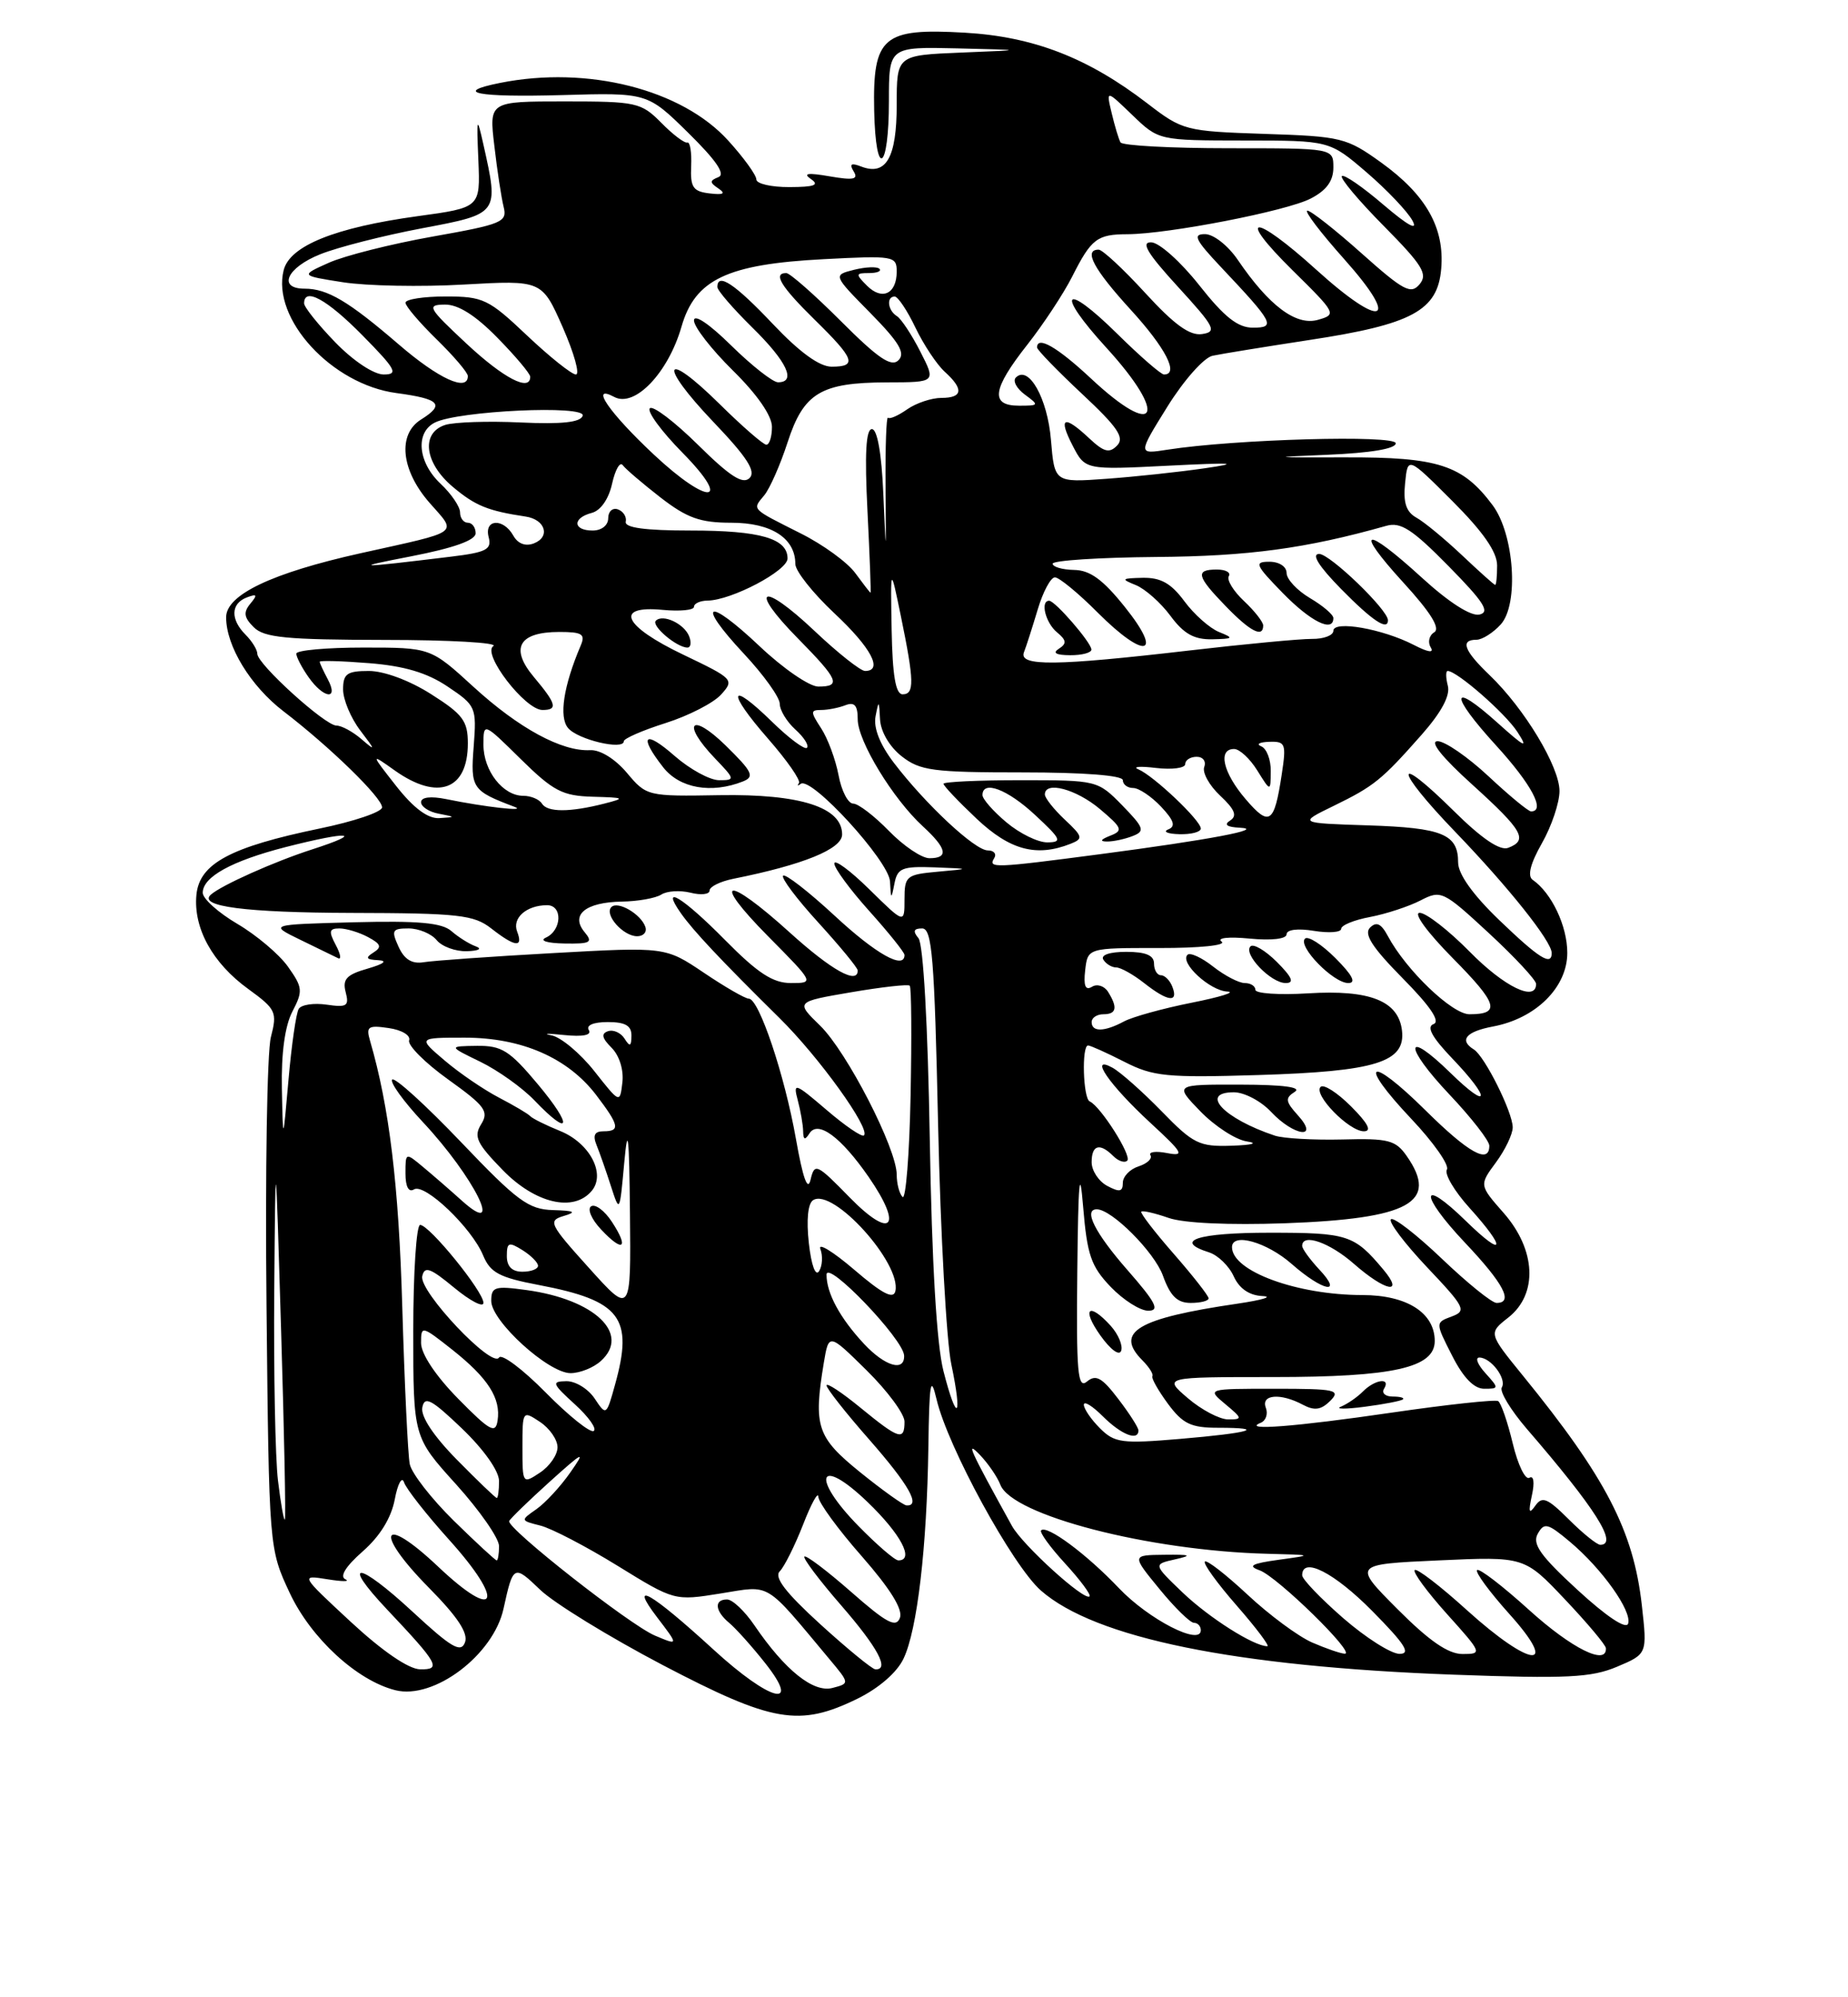 <?xml version="1.0" encoding="UTF-8" standalone="no"?>
<!DOCTYPE svg PUBLIC "-//W3C//DTD SVG 1.1//EN" "http://www.w3.org/Graphics/SVG/1.1/DTD/svg11.dtd" >
<svg xmlns="http://www.w3.org/2000/svg" xmlns:xlink="http://www.w3.org/1999/xlink" version="1.1" viewBox="0 0 237 256">
 <g >
 <path fill="currentColor"
d=" M 110.00 217.71 C 112.72 216.37 115.05 214.35 115.88 212.58 C 117.64 208.89 118.87 198.35 119.06 185.50 C 119.18 177.16 119.35 176.14 120.11 179.35 C 121.54 185.45 129.85 200.66 133.49 203.86 C 140.44 209.96 158.40 213.62 186.50 214.65 C 200.96 215.18 204.08 215.02 207.38 213.63 C 211.26 211.99 211.26 211.99 210.56 205.75 C 209.49 196.22 205.94 189.37 195.30 176.31 C 190.88 170.88 190.88 170.88 193.44 168.87 C 197.25 165.87 197.00 160.21 192.85 155.48 C 189.70 151.90 189.70 151.90 191.85 148.99 C 193.03 147.39 194.00 145.37 194.00 144.50 C 194.00 142.57 190.41 135.37 189.01 134.51 C 187.09 133.32 188.01 132.22 191.47 131.57 C 196.97 130.54 201.00 126.55 201.00 122.13 C 201.00 118.69 198.99 114.45 196.56 112.77 C 195.86 112.28 196.26 110.69 197.75 108.07 C 198.99 105.89 200.00 102.88 200.00 101.39 C 200.00 98.27 195.50 90.81 191.04 86.54 C 187.75 83.39 187.23 82.00 189.35 82.00 C 190.08 82.00 191.49 81.11 192.47 80.03 C 194.81 77.44 194.20 68.49 191.43 64.76 C 187.58 59.60 184.47 58.58 172.50 58.62 C 162.93 58.65 162.64 58.60 170.25 58.29 C 175.76 58.06 179.00 57.52 179.00 56.82 C 179.00 55.71 158.34 56.29 149.71 57.64 C 145.92 58.23 145.92 58.23 149.71 52.13 C 151.82 48.74 154.39 45.84 155.50 45.60 C 156.60 45.36 162.18 44.46 167.91 43.58 C 181.10 41.58 184.38 39.81 184.83 34.45 C 185.28 29.20 182.89 24.98 177.14 20.84 C 172.70 17.65 172.05 17.48 162.14 17.16 C 152.02 16.82 151.66 16.73 147.14 13.25 C 139.52 7.40 132.54 4.70 123.74 4.19 C 113.22 3.58 111.92 4.69 112.11 14.15 C 112.30 23.06 114.00 21.97 114.00 12.94 C 114.00 6.00 114.00 6.00 122.75 6.20 C 131.50 6.41 131.50 6.41 123.25 6.74 C 115.00 7.08 115.00 7.08 115.00 13.42 C 115.00 20.20 113.65 22.57 110.46 21.35 C 109.15 20.84 108.89 21.01 109.48 21.97 C 110.12 23.00 109.46 23.13 106.39 22.60 C 103.60 22.12 102.92 22.21 104.00 22.95 C 105.13 23.72 104.46 23.97 101.25 23.98 C 98.91 23.99 97.00 23.55 97.00 23.00 C 97.00 22.45 95.39 20.22 93.42 18.05 C 87.47 11.45 75.34 8.38 64.12 10.63 C 57.97 11.86 61.18 12.49 72.01 12.19 C 83.02 11.87 83.02 11.87 88.26 17.02 C 91.85 20.55 93.07 22.33 92.14 22.70 C 90.99 23.16 90.99 23.39 92.14 24.16 C 93.11 24.82 92.79 25.00 91.00 24.79 C 88.88 24.54 88.52 24.02 88.64 21.29 C 88.72 19.52 88.50 18.16 88.14 18.27 C 87.79 18.38 86.28 17.24 84.80 15.73 C 82.22 13.13 81.63 13.00 72.41 13.00 C 62.72 13.00 62.72 13.00 63.40 18.71 C 63.76 21.85 64.30 25.36 64.59 26.52 C 65.08 28.46 64.41 28.74 55.50 30.32 C 50.20 31.26 44.21 32.77 42.19 33.67 C 38.50 35.32 38.50 35.32 44.00 36.18 C 47.02 36.65 54.00 36.79 59.50 36.47 C 69.50 35.91 69.50 35.91 72.17 41.95 C 73.63 45.28 74.39 48.00 73.86 48.00 C 73.32 48.00 70.50 45.75 67.59 43.00 C 62.66 38.33 61.97 38.00 57.15 38.00 C 54.32 38.00 52.00 38.36 52.00 38.80 C 52.00 39.24 53.80 41.35 56.00 43.50 C 58.20 45.65 60.00 47.76 60.00 48.20 C 60.00 50.27 56.26 48.56 51.14 44.15 C 44.69 38.60 41.99 37.00 39.07 37.00 C 35.56 37.00 36.78 34.30 41.07 32.59 C 43.31 31.69 49.16 30.20 54.07 29.27 C 64.04 27.39 63.99 27.45 61.99 18.50 C 61.16 14.80 61.11 14.95 61.35 20.56 C 61.60 26.61 61.60 26.61 53.55 27.71 C 42.98 29.16 37.16 31.50 36.38 34.63 C 34.81 40.86 42.55 49.28 50.84 50.38 C 56.43 51.13 57.09 51.84 54.00 53.77 C 50.95 55.67 51.43 60.28 55.10 64.46 C 58.64 68.49 59.28 68.02 46.24 70.91 C 34.87 73.44 29.00 76.23 29.00 79.12 C 29.00 82.81 32.13 87.94 36.37 91.18 C 42.31 95.73 49.00 102.24 49.00 103.48 C 49.00 104.07 45.39 105.29 40.97 106.20 C 29.52 108.57 25.58 110.69 25.19 114.69 C 24.78 118.95 27.25 123.45 31.85 126.77 C 35.40 129.35 35.57 129.72 34.74 132.93 C 34.25 134.81 34.00 150.33 34.18 167.43 C 34.50 198.50 34.50 198.50 37.16 204.18 C 39.88 209.97 45.78 215.41 50.71 216.64 C 55.65 217.88 63.29 212.12 64.58 206.17 C 65.81 200.56 65.90 200.52 69.28 203.77 C 71.05 205.47 78.12 209.81 85.00 213.42 C 99.09 220.79 102.51 221.38 110.00 217.71 Z  M 91.50 211.43 C 83.46 204.07 80.55 202.41 84.27 207.29 C 87.04 210.92 87.04 210.92 84.00 209.64 C 80.78 208.29 64.97 195.87 65.30 194.96 C 65.41 194.67 67.73 192.42 70.45 189.96 C 74.87 185.98 75.16 185.85 73.14 188.73 C 71.90 190.51 69.95 192.62 68.80 193.43 C 66.72 194.88 66.73 194.89 69.31 195.54 C 70.74 195.90 75.19 198.22 79.20 200.69 C 86.50 205.19 86.50 205.19 92.41 204.24 C 98.96 203.19 97.95 202.58 106.36 212.64 C 108.98 215.77 108.98 215.77 106.76 216.35 C 104.31 216.99 100.67 214.08 96.75 208.32 C 95.51 206.50 93.94 205.01 93.25 205.01 C 91.54 205.00 91.68 206.49 93.54 208.03 C 94.38 208.73 96.45 211.04 98.12 213.15 C 102.88 219.16 98.78 218.10 91.50 211.43 Z  M 45.00 207.89 C 38.50 201.86 38.50 201.86 42.00 202.42 C 43.92 202.73 44.96 202.73 44.29 202.42 C 43.53 202.06 44.33 200.77 46.51 198.85 C 48.73 196.91 50.18 194.55 50.63 192.17 C 51.01 190.15 51.55 189.18 51.82 190.00 C 52.09 190.82 54.69 194.13 57.59 197.35 C 64.83 205.37 63.78 207.98 56.20 200.81 C 48.90 193.91 47.87 196.28 55.02 203.52 C 58.71 207.26 60.08 209.34 59.63 210.52 C 59.10 211.90 57.88 211.18 52.88 206.55 C 45.91 200.10 43.61 199.90 49.62 206.27 C 56.25 213.29 56.64 214.01 53.87 213.96 C 52.40 213.93 49.05 211.64 45.00 207.89 Z  M 105.21 208.19 C 100.75 204.13 99.24 202.16 100.00 201.40 C 100.59 200.81 101.93 198.12 102.99 195.42 C 104.04 192.71 104.93 191.11 104.95 191.85 C 104.98 192.59 107.48 196.02 110.52 199.47 C 114.19 203.66 115.82 206.29 115.41 207.37 C 114.91 208.67 113.71 208.04 109.17 204.05 C 106.08 201.34 103.37 199.29 103.16 199.51 C 102.95 199.72 105.07 202.54 107.89 205.78 C 112.59 211.19 114.13 214.07 112.25 213.96 C 111.84 213.93 108.67 211.34 105.21 208.19 Z  M 168.27 210.52 C 166.49 209.74 162.77 206.99 160.00 204.40 C 157.23 201.82 154.77 199.90 154.52 200.15 C 154.27 200.40 156.11 202.94 158.61 205.80 C 161.11 208.66 162.87 211.00 162.53 211.00 C 160.80 211.00 155.08 207.37 151.69 204.14 C 147.89 200.50 147.89 200.50 150.69 199.87 C 152.98 199.35 152.72 199.24 149.32 199.28 C 145.13 199.32 145.13 199.32 148.69 203.66 C 150.64 206.05 152.64 208.00 153.12 208.00 C 153.60 208.00 154.00 208.43 154.00 208.95 C 154.00 211.00 147.32 207.57 143.50 203.56 C 139.36 199.20 134.25 195.41 133.52 196.15 C 133.28 196.38 134.67 198.30 136.60 200.40 C 138.53 202.50 139.94 204.40 139.73 204.61 C 139.08 205.25 131.14 198.04 129.78 195.58 C 124.31 185.68 123.78 184.51 125.69 186.50 C 126.74 187.60 127.91 189.31 128.29 190.30 C 129.79 194.22 147.33 198.76 162.50 199.15 C 168.44 199.30 168.46 199.31 164.00 199.92 C 160.52 200.40 159.96 200.71 161.54 201.27 C 163.82 202.09 173.97 212.02 172.46 211.96 C 171.93 211.94 170.04 211.29 168.27 210.52 Z  M 172.25 207.39 C 169.36 204.87 167.00 202.41 167.00 201.91 C 167.00 199.46 171.12 201.56 176.00 206.50 C 180.21 210.76 180.99 211.99 179.47 211.98 C 178.38 211.96 175.14 209.90 172.25 207.39 Z  M 179.23 206.25 C 173.50 200.50 173.50 200.50 184.50 200.00 C 195.50 199.50 195.50 199.50 200.70 205.00 C 203.57 208.03 205.93 210.84 205.95 211.25 C 206.09 213.54 201.57 211.30 196.13 206.38 C 192.71 203.28 189.70 200.97 189.43 201.24 C 189.16 201.50 191.02 204.03 193.56 206.86 C 200.12 214.15 196.35 213.81 188.13 206.38 C 184.71 203.28 181.70 200.97 181.43 201.24 C 181.16 201.50 183.02 204.03 185.56 206.86 C 190.09 211.89 190.13 212.00 187.57 212.00 C 185.72 212.00 183.29 210.32 179.23 206.25 Z  M 202.33 203.80 C 197.55 199.41 196.48 197.90 197.21 196.59 C 198.04 195.11 198.48 195.22 201.32 197.60 C 205.45 201.06 209.33 206.51 208.80 208.11 C 208.54 208.87 206.02 207.19 202.33 203.80 Z  M 58.19 194.91 C 55.33 192.10 52.79 188.84 52.55 187.66 C 52.31 186.47 51.88 177.40 51.59 167.50 C 51.14 151.87 49.92 141.84 47.46 133.41 C 46.92 131.57 47.20 131.38 49.85 131.77 C 51.53 132.01 52.69 132.71 52.47 133.35 C 52.26 133.98 54.52 136.24 57.48 138.36 C 62.21 141.75 62.73 142.45 61.71 144.09 C 60.72 145.68 61.13 146.54 64.48 149.98 C 68.67 154.27 73.59 155.41 75.90 152.62 C 77.71 150.44 75.62 146.49 71.83 144.96 C 70.00 144.22 68.28 143.36 68.00 143.06 C 67.72 142.75 65.92 141.69 64.00 140.69 C 62.08 139.69 58.94 137.56 57.04 135.94 C 53.58 133.00 53.58 133.00 59.60 133.00 C 66.90 133.00 72.81 135.58 76.45 140.34 C 79.43 144.25 79.58 145.00 77.39 145.00 C 76.26 145.00 76.00 145.51 76.50 146.75 C 76.89 147.71 77.72 150.07 78.34 152.00 C 79.47 155.49 79.47 155.49 80.06 149.00 C 80.52 143.99 80.69 145.47 80.79 155.50 C 80.92 168.50 80.92 168.50 75.52 162.50 C 70.44 156.87 70.25 156.46 72.31 155.85 C 74.00 155.35 73.69 155.18 70.92 155.10 C 67.78 155.01 66.34 153.95 59.12 146.38 C 54.60 141.65 50.63 138.04 50.30 138.37 C 49.97 138.70 51.74 141.16 54.24 143.83 C 60.80 150.84 64.80 158.88 59.25 153.91 C 57.74 152.55 55.49 150.60 54.25 149.57 C 52.01 147.70 52.00 147.70 52.00 150.40 C 52.00 152.10 52.41 152.87 53.09 152.45 C 54.45 151.60 60.50 157.37 61.96 160.91 C 62.88 163.12 64.03 163.74 69.09 164.70 C 79.61 166.70 81.28 168.88 78.87 177.50 C 77.77 181.47 77.74 181.48 76.26 179.25 C 75.43 178.01 73.80 177.01 72.63 177.03 C 70.70 177.06 70.80 177.33 73.72 179.99 C 75.49 181.60 76.58 183.14 76.14 183.41 C 75.70 183.69 72.92 181.46 69.97 178.47 C 67.02 175.48 64.33 173.47 64.00 174.00 C 63.11 175.44 53.75 165.54 54.15 163.59 C 54.44 162.24 55.17 162.50 58.25 165.05 C 60.31 166.75 62.00 167.63 62.00 166.99 C 62.00 165.53 55.06 157.00 53.88 157.00 C 53.40 157.00 53.00 163.12 53.00 170.59 C 53.00 184.19 53.00 184.19 58.50 190.26 C 61.52 193.61 64.00 197.16 64.00 198.17 C 64.00 199.18 63.86 200.00 63.70 200.00 C 63.53 200.00 61.05 197.71 58.19 194.91 Z  M 77.06 174.44 C 80.91 170.97 76.27 166.55 67.52 165.35 C 63.45 164.79 63.00 164.93 63.00 166.75 C 63.00 169.33 70.33 176.00 73.17 176.00 C 74.37 176.00 76.12 175.30 77.06 174.44 Z  M 78.47 156.60 C 77.54 155.18 76.35 154.29 75.82 154.61 C 75.28 154.94 75.85 156.28 77.10 157.60 C 79.91 160.60 80.71 160.01 78.47 156.60 Z  M 69.00 139.00 C 65.35 134.64 64.35 134.01 61.16 134.05 C 57.50 134.10 57.50 134.10 61.60 136.09 C 63.86 137.19 66.98 139.41 68.54 141.04 C 73.18 145.89 73.52 144.40 69.00 139.00 Z  M 110.11 195.61 C 103.91 189.30 104.95 186.46 111.25 192.51 C 115.53 196.62 117.32 200.00 115.21 200.00 C 114.77 200.00 112.48 198.03 110.11 195.61 Z  M 201.20 194.75 C 198.44 192.00 197.78 191.73 196.89 193.00 C 196.09 194.14 195.99 193.82 196.46 191.67 C 196.83 190.00 196.69 189.07 196.14 189.41 C 195.62 189.73 194.66 187.75 194.00 184.99 C 193.34 182.24 192.50 179.81 192.13 179.58 C 191.77 179.36 185.62 180.02 178.48 181.06 C 166.11 182.87 159.11 183.41 161.69 182.36 C 162.35 182.09 162.64 181.22 162.34 180.44 C 161.68 178.72 164.23 178.52 167.09 180.05 C 168.58 180.84 169.42 180.72 170.60 179.55 C 171.99 178.15 171.30 178.00 163.46 178.00 C 154.78 178.00 154.78 178.00 157.14 179.97 C 159.35 181.81 159.38 181.93 157.50 181.93 C 156.40 181.92 154.08 180.70 152.34 179.21 C 149.17 176.50 149.17 176.50 163.34 176.50 C 178.68 176.50 184.00 175.31 184.00 171.88 C 184.00 168.27 180.43 166.00 174.75 165.99 C 166.33 165.99 158.00 162.93 158.00 159.85 C 158.00 157.94 162.46 159.20 165.65 162.00 C 169.67 165.53 172.33 166.04 169.17 162.69 C 167.98 161.41 167.00 160.06 167.00 159.69 C 167.00 158.02 170.52 159.25 173.65 162.00 C 177.65 165.51 180.15 166.01 177.43 162.75 C 173.67 158.26 172.88 158.00 162.81 158.00 C 153.58 158.00 150.39 159.04 155.06 160.52 C 156.19 160.88 157.62 162.26 158.22 163.59 C 158.94 165.17 160.22 166.04 161.91 166.12 C 163.33 166.19 161.90 166.62 158.73 167.09 C 145.82 168.98 142.88 170.74 146.54 174.39 C 147.38 175.24 147.94 176.13 147.79 176.38 C 147.63 176.63 148.53 178.22 149.78 179.92 C 151.69 182.50 152.73 183.00 156.20 183.00 C 162.62 183.00 160.33 183.67 151.31 184.43 C 143.86 185.06 142.94 184.94 141.06 183.06 C 139.93 181.93 139.00 180.57 139.00 180.05 C 139.00 179.52 140.10 180.20 141.45 181.55 C 143.79 183.88 146.00 184.76 146.00 183.34 C 146.00 182.98 144.84 181.16 143.41 179.30 C 141.33 176.57 140.55 176.13 139.41 177.07 C 138.21 178.07 138.02 176.01 138.16 162.87 C 138.28 151.35 138.47 149.30 138.91 154.69 C 139.42 160.85 139.92 162.31 142.44 164.94 C 144.05 166.62 146.22 168.00 147.26 168.00 C 148.78 168.00 148.24 166.95 144.58 162.77 C 140.43 158.03 138.90 155.00 140.66 155.00 C 142.58 155.00 148.04 160.47 149.14 163.50 C 150.08 166.12 150.98 167.00 152.70 167.00 C 153.97 167.00 155.00 166.74 155.00 166.41 C 155.00 166.09 152.99 163.52 150.53 160.71 C 148.07 157.90 146.20 155.47 146.37 155.30 C 146.54 155.13 148.11 155.49 149.86 156.10 C 151.79 156.78 157.63 157.04 164.77 156.79 C 180.78 156.21 184.57 154.12 180.40 148.16 C 178.98 146.13 178.05 145.89 172.15 146.05 C 168.49 146.14 164.60 145.92 163.50 145.56 C 156.95 143.38 153.76 140.00 158.24 140.00 C 159.57 140.00 161.71 141.12 163.00 142.50 C 165.96 145.66 169.29 146.08 166.44 142.94 C 164.85 141.18 164.79 140.74 166.04 139.95 C 167.00 139.35 164.61 139.03 159.05 139.02 C 150.61 139.00 150.61 139.00 153.95 142.45 C 155.79 144.34 158.46 146.08 159.90 146.30 C 161.42 146.53 160.62 146.76 157.96 146.85 C 153.80 146.99 153.04 146.62 148.96 142.42 C 146.51 139.91 143.68 137.40 142.67 136.85 C 139.56 135.14 142.26 139.06 147.57 143.95 C 151.75 147.81 151.98 148.23 149.66 147.79 C 148.23 147.51 147.28 147.64 147.54 148.07 C 147.81 148.50 147.12 149.14 146.01 149.50 C 144.91 149.85 144.00 150.80 144.00 151.60 C 144.00 152.76 143.58 152.84 142.00 152.00 C 140.90 151.41 140.00 150.05 140.00 148.96 C 140.00 146.74 141.04 146.44 142.78 148.18 C 143.43 148.83 144.24 149.09 144.57 148.76 C 145.18 148.15 141.14 141.78 139.75 141.17 C 138.90 140.79 138.70 134.00 139.54 134.00 C 139.84 134.00 141.93 134.94 144.19 136.09 C 147.88 137.98 149.60 138.15 161.40 137.79 C 176.44 137.33 180.27 136.14 179.80 132.09 C 179.35 128.28 175.68 126.83 167.75 127.32 C 164.04 127.55 161.00 127.34 161.00 126.87 C 161.00 126.39 160.39 126.00 159.63 126.00 C 158.88 126.00 157.06 125.05 155.58 123.89 C 154.10 122.72 152.62 122.05 152.29 122.38 C 151.27 123.40 155.17 126.99 157.40 127.09 C 158.56 127.15 156.50 127.79 152.83 128.52 C 149.16 129.25 145.25 130.33 144.15 130.92 C 141.63 132.27 140.00 132.30 140.00 131.00 C 140.00 130.45 140.68 130.00 141.50 130.00 C 143.19 130.00 143.37 129.14 142.10 127.12 C 141.62 126.36 140.69 126.07 140.04 126.48 C 139.20 126.99 138.94 126.36 139.17 124.36 C 139.50 121.50 139.50 121.50 148.67 121.51 C 153.87 121.52 157.34 121.16 156.67 120.69 C 156.01 120.21 157.55 120.04 160.25 120.30 C 163.07 120.57 165.00 120.35 165.00 119.75 C 165.00 119.15 166.44 118.97 168.50 119.31 C 170.43 119.62 172.00 119.50 172.00 119.05 C 172.00 118.59 173.67 117.91 175.72 117.53 C 177.76 117.14 180.66 116.19 182.16 115.42 C 184.81 114.05 185.07 114.17 190.95 119.61 C 194.28 122.69 197.00 125.62 197.00 126.11 C 197.00 128.47 192.93 126.50 188.50 122.00 C 185.79 119.25 182.90 117.00 182.07 117.00 C 181.21 117.00 183.05 119.51 186.31 122.81 C 192.10 128.66 192.50 130.00 188.45 130.00 C 186.23 130.00 180.32 124.34 177.99 119.98 C 177.13 118.37 176.52 118.08 175.70 118.90 C 174.88 119.72 175.99 121.44 179.89 125.39 C 183.45 128.99 184.75 130.93 183.85 131.26 C 182.91 131.60 183.64 132.94 186.25 135.67 C 191.26 140.90 191.07 142.45 186.02 137.52 C 180.09 131.73 179.98 134.04 185.89 140.29 C 188.70 143.26 191.00 146.21 191.00 146.85 C 191.00 149.26 188.36 147.80 182.81 142.31 C 175.53 135.11 174.01 136.01 180.98 143.39 C 183.84 146.41 185.90 149.35 185.56 149.90 C 185.21 150.46 186.52 152.68 188.47 154.83 C 193.27 160.14 192.95 161.33 188.02 156.52 C 182.09 150.73 181.98 153.04 187.89 159.29 C 192.85 164.53 194.14 167.00 191.93 167.00 C 191.33 167.00 188.18 164.45 184.92 161.34 C 181.66 158.23 178.71 155.95 178.38 156.28 C 178.05 156.62 180.14 159.38 183.02 162.43 C 187.90 167.58 188.11 168.02 186.17 168.74 C 184.07 169.52 184.07 169.52 186.23 173.76 C 187.66 176.58 189.04 178.00 190.34 178.00 C 192.25 178.00 192.25 177.94 190.50 176.00 C 189.50 174.90 189.15 174.00 189.72 174.00 C 191.21 174.00 193.27 176.75 192.60 177.83 C 192.29 178.34 193.73 180.72 195.80 183.13 C 204.63 193.35 207.57 198.00 205.23 198.00 C 204.81 198.00 202.99 196.54 201.20 194.75 Z  M 179.92 179.36 C 180.15 179.16 179.56 179.00 178.61 179.00 C 177.66 179.00 177.16 178.55 177.50 178.00 C 178.41 176.53 176.36 176.78 174.80 178.34 C 174.07 179.08 172.80 179.95 171.98 180.29 C 171.17 180.62 172.53 180.63 175.00 180.31 C 177.47 179.99 179.69 179.56 179.92 179.36 Z  M 142.45 169.94 C 139.62 166.82 138.66 167.71 141.12 171.17 C 142.44 173.02 143.56 173.83 143.79 173.12 C 144.02 172.44 143.41 171.01 142.45 169.94 Z  M 173.26 141.80 C 171.50 140.04 169.75 138.92 169.36 139.31 C 168.39 140.28 172.99 145.00 174.91 145.00 C 175.97 145.00 175.45 143.99 173.26 141.80 Z  M 150.36 126.50 C 150.05 125.67 149.38 125.00 148.89 125.00 C 148.40 125.00 148.00 124.33 148.00 123.50 C 148.00 122.45 146.94 122.00 144.44 122.00 C 142.32 122.00 141.13 122.40 141.50 123.00 C 141.84 123.55 142.58 124.00 143.15 124.00 C 143.72 124.00 145.33 124.90 146.73 126.00 C 149.75 128.38 151.16 128.57 150.36 126.50 Z  M 163.76 123.30 C 162.27 121.82 160.75 120.92 160.37 121.30 C 159.40 122.27 162.98 126.00 164.88 126.00 C 166.03 126.00 165.73 125.28 163.76 123.30 Z  M 171.26 122.80 C 169.50 121.04 167.75 119.92 167.36 120.31 C 166.39 121.28 170.99 126.00 172.91 126.00 C 173.97 126.00 173.45 124.99 171.26 122.80 Z  M 35.65 189.77 C 35.30 186.87 35.09 175.95 35.17 165.50 C 35.33 146.50 35.33 146.50 36.05 170.50 C 36.45 183.70 36.67 194.62 36.53 194.77 C 36.40 194.93 36.00 192.68 35.65 189.77 Z  M 110.31 188.70 C 104.76 184.21 104.30 182.84 105.65 174.68 C 106.29 170.86 106.29 170.86 111.14 175.64 C 113.81 178.27 116.00 181.23 116.00 182.21 C 116.00 184.71 115.31 184.49 110.35 180.43 C 107.96 178.47 106.00 177.18 106.00 177.57 C 106.00 177.96 108.47 181.10 111.50 184.54 C 116.57 190.32 118.13 193.08 116.25 192.95 C 115.84 192.92 113.16 191.00 110.31 188.70 Z  M 58.62 187.12 C 55.60 184.06 53.94 181.55 54.16 180.40 C 54.45 178.88 55.33 179.35 59.26 183.11 C 62.06 185.80 64.00 188.54 64.00 189.83 C 64.00 191.02 63.87 192.00 63.71 192.00 C 63.55 192.00 61.26 189.80 58.62 187.12 Z  M 67.00 185.50 C 67.00 180.80 67.02 180.77 69.25 182.25 C 70.49 183.07 71.50 184.53 71.50 185.50 C 71.50 186.47 70.49 187.93 69.25 188.75 C 67.02 190.23 67.00 190.20 67.00 185.50 Z  M 58.75 179.27 C 55.86 176.33 54.00 173.53 54.00 172.13 C 54.00 169.88 54.08 169.90 58.02 173.01 C 62.61 176.65 64.26 179.24 63.81 182.10 C 63.55 183.81 62.81 183.40 58.75 179.27 Z  M 121.00 175.75 C 120.12 172.34 119.51 161.92 119.24 146.00 C 118.99 131.28 118.41 121.00 117.79 120.25 C 117.04 119.35 117.17 119.00 118.26 119.00 C 119.54 119.00 119.84 122.70 120.31 144.25 C 120.62 158.14 121.38 171.91 122.00 174.85 C 123.47 181.84 122.73 182.51 121.00 175.75 Z  M 110.81 172.25 C 107.73 168.95 106.00 165.76 106.00 163.38 C 106.00 161.37 115.88 171.66 115.95 173.75 C 116.03 175.87 113.50 175.13 110.81 172.25 Z  M 109.55 162.74 C 106.82 160.41 104.87 159.22 105.21 160.09 C 105.54 160.97 105.47 162.24 105.05 162.92 C 104.59 163.66 104.05 162.18 103.73 159.33 C 103.40 156.33 103.61 154.24 104.29 153.82 C 106.86 152.24 115.60 161.91 114.83 165.48 C 114.59 166.58 113.15 165.83 109.55 162.74 Z  M 65.00 160.99 C 65.00 159.23 65.25 159.14 67.00 160.23 C 68.10 160.92 69.00 161.82 69.00 162.24 C 69.00 162.66 68.10 163.00 67.00 163.00 C 65.66 163.00 65.00 162.33 65.00 160.99 Z  M 109.00 153.51 C 104.72 149.13 104.47 149.02 103.95 151.21 C 103.59 152.75 102.97 151.04 102.08 146.00 C 100.63 137.79 97.34 128.00 96.03 128.00 C 95.57 128.00 92.98 126.51 90.27 124.68 C 85.33 121.36 85.33 121.36 70.92 122.16 C 62.99 122.60 55.53 123.13 54.34 123.33 C 52.84 123.58 51.85 122.98 51.11 121.34 C 50.16 119.25 50.29 119.00 52.40 119.00 C 53.69 119.00 55.32 119.67 56.00 120.50 C 56.68 121.33 58.43 121.96 59.87 121.92 C 61.41 121.87 61.88 121.61 61.00 121.29 C 60.17 120.99 58.77 120.11 57.88 119.33 C 56.66 118.27 53.62 118.00 45.38 118.21 C 34.50 118.50 34.50 118.50 38.50 120.45 C 40.70 121.52 42.88 122.58 43.35 122.81 C 43.81 123.04 43.68 122.28 43.06 121.12 C 42.13 119.37 42.21 119.00 43.53 119.00 C 44.41 119.00 46.06 119.50 47.20 120.11 C 48.86 121.00 49.00 121.39 47.89 122.09 C 46.81 122.77 46.95 122.99 48.50 123.07 C 49.75 123.14 49.25 123.54 47.15 124.15 C 44.44 124.92 43.90 125.51 44.33 127.16 C 44.80 128.95 44.49 129.15 41.89 128.77 C 40.25 128.53 38.64 128.77 38.31 129.31 C 37.98 129.84 37.39 133.93 37.00 138.39 C 36.29 146.50 36.29 146.50 36.15 139.50 C 36.06 135.00 36.54 131.48 37.50 129.65 C 38.87 127.02 38.82 126.56 36.93 123.90 C 35.80 122.31 32.87 119.84 30.43 118.41 C 28.00 116.98 26.00 115.19 26.00 114.43 C 26.00 112.39 29.71 110.35 36.64 108.57 C 44.83 106.48 46.88 106.66 40.00 108.88 C 35.13 110.45 28.35 113.49 27.03 114.68 C 25.38 116.18 31.51 116.97 45.00 117.01 C 58.83 117.04 60.77 117.26 63.00 119.00 C 66.05 121.39 67.14 121.52 66.32 119.40 C 65.66 117.67 67.50 116.04 70.14 116.02 C 72.18 116.00 72.07 119.24 70.00 120.18 C 69.14 120.57 70.15 120.89 72.37 120.93 C 75.75 120.99 76.08 120.80 74.96 119.46 C 73.13 117.25 75.10 115.64 79.74 115.56 C 81.81 115.53 84.09 115.12 84.81 114.66 C 85.53 114.19 87.21 114.09 88.56 114.42 C 89.90 114.76 91.00 114.64 91.00 114.14 C 91.00 113.65 92.36 112.98 94.03 112.64 C 103.03 110.84 108.00 108.82 108.00 106.95 C 108.00 103.47 102.64 101.75 92.29 101.92 C 83.03 102.08 82.91 102.05 80.40 99.06 C 78.89 97.27 76.97 96.08 75.68 96.15 C 72.05 96.34 66.54 93.35 60.73 88.04 C 55.22 83.00 55.22 83.00 46.61 83.00 C 41.87 83.00 38.00 83.35 38.00 83.78 C 38.00 84.21 38.70 85.56 39.56 86.78 C 41.51 89.56 43.49 89.79 42.04 87.07 C 41.47 86.00 41.00 84.99 41.00 84.82 C 41.00 84.64 43.85 84.72 47.34 85.00 C 51.85 85.36 54.76 86.22 57.41 88.00 C 61.04 90.43 61.13 90.65 60.75 95.67 C 60.33 101.05 60.54 101.36 66.00 103.42 C 67.69 104.06 62.19 103.44 57.25 102.43 C 55.24 102.02 54.00 102.17 54.00 102.82 C 54.00 103.39 55.01 104.06 56.25 104.29 C 58.46 104.72 58.46 104.73 56.33 104.86 C 54.89 104.95 53.06 103.60 50.83 100.77 C 47.50 96.53 47.50 96.53 50.65 98.77 C 56.17 102.67 60.00 101.24 60.00 95.28 C 60.00 92.41 59.36 91.55 55.30 88.98 C 52.54 87.22 49.25 86.00 47.30 86.00 C 44.50 86.00 44.00 86.36 44.00 88.37 C 44.00 89.67 44.99 92.03 46.20 93.62 C 48.18 96.21 48.19 96.32 46.37 94.75 C 45.26 93.79 43.81 93.00 43.15 93.00 C 41.69 93.00 33.00 85.12 33.00 83.80 C 33.00 83.28 32.32 82.18 31.50 81.36 C 29.53 79.39 29.59 77.37 31.64 76.58 C 32.97 76.08 33.06 76.23 32.11 77.37 C 31.19 78.48 31.28 79.14 32.54 80.39 C 33.87 81.73 36.73 82.00 49.32 82.02 C 57.67 82.02 63.95 82.38 63.27 82.81 C 61.77 83.76 67.34 91.00 69.57 91.00 C 71.57 91.00 71.37 90.23 68.47 86.78 C 65.36 83.08 66.53 81.00 71.73 81.00 C 74.67 81.00 75.10 81.28 74.47 82.75 C 72.27 87.92 71.66 91.89 72.85 93.31 C 74.08 94.80 80.00 96.20 80.00 95.01 C 80.00 94.66 82.41 93.61 85.35 92.68 C 88.29 91.75 91.49 90.11 92.47 89.03 C 94.20 87.12 94.08 87.00 87.62 83.91 C 79.92 80.23 78.70 77.57 85.00 78.17 C 87.20 78.38 89.00 78.20 89.00 77.78 C 89.00 77.35 89.79 76.99 90.75 76.98 C 93.81 76.94 101.00 73.16 101.00 71.58 C 101.00 69.01 97.48 68.00 88.57 68.00 C 82.74 68.00 80.08 67.64 80.25 66.87 C 80.39 66.26 79.94 65.54 79.25 65.29 C 78.56 65.04 78.00 65.55 78.00 66.42 C 78.00 67.33 77.16 68.00 76.00 68.00 C 73.46 68.00 73.39 66.39 75.89 65.74 C 77.04 65.44 78.07 63.95 78.50 61.99 C 78.90 60.20 79.51 59.13 79.86 59.62 C 80.21 60.10 82.39 61.96 84.69 63.75 C 88.12 66.40 89.78 67.00 93.79 67.00 C 98.92 67.00 102.00 68.98 102.00 72.29 C 102.00 73.19 104.25 76.02 107.00 78.60 C 111.72 83.01 113.31 86.00 110.94 86.00 C 110.36 86.00 107.43 83.68 104.43 80.84 C 97.68 74.46 95.88 75.28 102.31 81.81 C 107.55 87.13 107.92 88.00 104.94 88.00 C 103.81 88.00 100.43 85.68 97.43 82.84 C 90.65 76.43 89.17 77.12 95.40 83.79 C 97.93 86.49 100.00 89.38 100.00 90.20 C 100.00 91.02 100.90 92.51 102.01 93.51 C 103.11 94.50 103.78 95.56 103.49 95.85 C 103.20 96.13 101.18 94.63 99.00 92.50 C 93.48 87.11 93.14 88.55 98.49 94.67 C 100.93 97.46 102.72 100.02 102.46 100.37 C 102.21 100.72 102.31 100.76 102.69 100.47 C 104.03 99.46 113.99 110.34 114.14 112.97 C 114.26 115.32 114.30 115.34 114.71 113.25 C 115.09 111.27 115.69 111.02 119.82 111.17 C 124.50 111.35 124.50 111.35 120.25 111.73 C 116.23 112.09 116.00 112.29 116.00 115.27 C 116.00 118.42 116.00 118.42 111.50 114.00 C 109.03 111.57 107.00 110.08 107.00 110.68 C 107.00 111.29 109.03 114.04 111.50 116.79 C 113.97 119.54 116.00 122.07 116.00 122.40 C 116.00 124.34 112.34 122.29 107.03 117.36 C 103.68 114.26 100.71 111.96 100.43 112.24 C 100.15 112.52 102.19 115.23 104.96 118.26 C 107.73 121.30 110.00 124.05 110.00 124.39 C 110.00 126.24 106.63 124.36 101.26 119.50 C 93.10 112.11 91.06 112.48 98.50 120.00 C 104.44 126.00 104.44 126.00 101.43 126.00 C 99.12 126.00 97.19 124.74 93.00 120.50 C 87.57 115.00 84.63 113.21 87.30 117.02 C 88.88 119.28 92.45 123.07 99.98 130.50 C 105.06 135.51 111.66 144.68 110.80 145.53 C 110.55 145.78 108.39 144.31 106.00 142.26 C 101.92 138.77 101.69 138.70 102.31 141.02 C 102.67 142.38 102.99 144.18 103.00 145.00 C 103.02 146.11 103.23 146.18 103.81 145.27 C 104.90 143.55 107.84 145.72 111.40 150.85 C 115.86 157.30 114.35 158.97 109.00 153.51 Z  M 82.77 118.82 C 82.23 117.18 79.24 115.43 78.41 116.26 C 77.45 117.21 79.91 120.00 81.71 120.00 C 82.51 120.00 82.99 119.47 82.77 118.82 Z  M 95.28 100.16 C 96.81 99.55 96.51 98.93 93.03 95.52 C 88.58 91.19 87.37 92.69 91.69 97.20 C 94.28 99.90 94.30 100.00 92.22 100.00 C 91.04 100.00 88.48 98.60 86.53 96.90 C 82.63 93.47 81.84 94.26 85.07 98.37 C 87.18 101.04 91.23 101.76 95.28 100.16 Z  M 88.39 81.58 C 87.77 79.95 85.01 78.65 84.11 79.56 C 83.48 80.19 86.79 83.00 88.16 83.00 C 88.59 83.00 88.69 82.36 88.39 81.58 Z  M 115.75 153.42 C 115.34 153.01 115.00 151.72 115.00 150.56 C 115.00 147.21 108.61 134.80 105.17 131.45 C 102.03 128.40 102.03 128.40 109.16 127.18 C 113.08 126.51 116.46 126.13 116.67 126.34 C 116.89 126.55 116.93 132.90 116.78 140.45 C 116.63 148.00 116.16 153.83 115.75 153.42 Z  M 76.22 137.29 C 74.41 135.00 71.93 132.93 70.72 132.70 C 69.50 132.46 70.22 132.44 72.32 132.66 C 74.76 132.91 75.92 132.68 75.51 132.02 C 75.14 131.41 76.11 131.00 77.94 131.00 C 80.19 131.00 81.00 131.46 80.98 132.75 C 80.97 134.13 80.78 134.21 80.10 133.13 C 79.62 132.37 78.67 131.94 77.98 132.17 C 77.07 132.48 77.19 133.05 78.43 134.29 C 79.43 135.29 80.00 137.12 79.82 138.72 C 79.50 141.45 79.50 141.45 76.22 137.29 Z  M 192.25 117.91 C 188.89 114.68 187.00 112.03 187.00 110.55 C 187.00 106.92 185.02 106.10 175.45 105.79 C 166.50 105.50 166.50 105.50 171.00 103.31 C 176.23 100.76 177.18 99.99 182.34 94.15 C 184.86 91.29 186.01 89.14 185.68 87.90 C 185.41 86.85 185.40 86.00 185.66 86.00 C 186.85 86.00 193.03 91.40 194.60 93.81 C 196.03 96.02 195.59 95.82 192.08 92.67 C 185.97 87.18 185.84 88.95 191.87 95.55 C 196.41 100.52 198.26 104.00 196.35 104.00 C 196.00 104.00 193.54 101.97 190.90 99.50 C 188.25 97.03 185.31 95.00 184.37 95.00 C 183.29 95.00 184.92 97.05 188.83 100.58 C 195.31 106.45 196.01 107.68 193.42 108.67 C 192.37 109.07 190.04 107.50 186.45 103.95 C 178.62 96.21 178.76 98.45 186.61 106.60 C 193.46 113.71 199.00 120.65 199.00 122.15 C 199.00 123.86 197.39 122.85 192.25 117.91 Z  M 127.50 110.00 C 127.84 109.45 127.47 109.00 126.68 109.00 C 125.03 109.00 118.70 103.09 114.62 97.75 C 112.84 95.41 112.00 93.29 112.29 91.80 C 112.69 89.71 112.74 89.74 112.86 92.18 C 112.94 93.77 114.07 95.70 115.63 96.93 C 117.99 98.78 119.63 99.00 131.13 99.00 C 139.04 99.00 144.00 99.39 144.00 100.00 C 144.00 100.55 144.60 101.00 145.33 101.00 C 146.05 101.00 147.66 102.08 148.90 103.39 C 150.57 105.17 150.81 105.92 149.82 106.31 C 149.10 106.60 149.74 106.88 151.25 106.92 C 152.76 106.96 154.00 106.64 154.00 106.20 C 154.00 105.16 147.96 99.44 146.00 98.61 C 145.18 98.27 146.19 98.18 148.25 98.43 C 150.31 98.67 152.00 98.45 152.00 97.94 C 152.00 97.42 152.66 97.00 153.47 97.00 C 154.28 97.00 154.71 97.58 154.44 98.30 C 154.17 99.01 155.08 100.67 156.48 101.98 C 158.37 103.75 158.70 104.57 157.76 105.17 C 156.92 105.70 157.34 106.01 159.00 106.09 C 162.41 106.26 155.13 107.64 141.04 109.49 C 127.49 111.27 126.69 111.30 127.50 110.00 Z  M 137.30 108.15 C 138.94 107.50 138.88 107.23 136.55 105.05 C 135.15 103.73 134.00 102.28 134.00 101.83 C 134.00 100.07 138.00 101.13 141.05 103.69 C 143.94 106.13 144.07 106.46 142.37 107.12 C 141.13 107.61 141.01 107.86 142.00 107.86 C 142.82 107.86 144.30 107.54 145.28 107.15 C 146.87 106.53 146.72 106.10 143.92 103.22 C 140.78 100.02 140.70 100.00 130.88 100.00 C 125.45 100.00 121.00 100.21 121.00 100.46 C 121.00 100.72 122.91 102.73 125.25 104.94 C 129.53 108.97 132.92 109.88 137.30 108.15 Z  M 114.00 106.50 C 112.13 104.58 110.07 103.00 109.42 103.00 C 108.76 103.00 107.91 101.36 107.54 99.35 C 107.16 97.35 106.16 94.65 105.31 93.35 C 103.93 91.24 103.93 91.00 105.30 91.00 C 106.15 91.00 107.55 90.73 108.42 90.39 C 109.59 89.94 110.00 90.41 110.00 92.20 C 110.00 94.98 114.51 102.39 118.36 105.92 C 121.45 108.76 121.70 110.00 119.20 110.00 C 118.20 110.00 115.87 108.42 114.00 106.50 Z  M 159.75 102.43 C 156.85 99.05 156.14 96.00 158.27 96.00 C 158.97 96.00 160.30 97.24 161.24 98.75 C 162.95 101.50 162.95 101.50 162.97 98.83 C 162.99 97.37 162.44 95.94 161.75 95.66 C 161.06 95.38 161.52 95.12 162.76 95.08 C 164.86 95.01 164.98 95.30 164.38 99.25 C 163.42 105.59 162.81 106.00 159.75 102.43 Z  M 69.50 103.00 C 69.16 102.45 68.08 102.00 67.10 102.00 C 64.50 102.00 62.00 98.79 62.00 95.46 C 62.00 92.58 62.00 92.58 66.78 97.29 C 70.97 101.41 72.13 102.01 76.03 102.12 C 80.13 102.23 80.25 102.30 77.50 103.00 C 73.07 104.13 70.20 104.13 69.50 103.00 Z  M 114.35 80.74 C 114.20 72.50 114.20 72.50 115.54 79.00 C 117.25 87.32 117.29 89.00 115.75 88.99 C 114.86 88.98 114.46 86.58 114.35 80.74 Z  M 131.32 83.60 C 131.62 82.84 132.41 80.36 133.09 78.10 C 133.76 75.85 134.75 74.00 135.29 74.00 C 135.83 74.00 138.31 76.04 140.80 78.54 C 146.85 84.59 149.28 84.06 144.26 77.80 C 141.46 74.30 139.80 73.08 137.75 73.05 C 136.24 73.02 135.00 72.66 135.00 72.25 C 135.00 71.84 140.96 71.45 148.25 71.39 C 160.12 71.30 167.50 70.30 177.78 67.40 C 179.63 66.87 181.12 67.83 185.78 72.57 C 190.32 77.18 191.13 78.46 189.73 78.77 C 188.63 79.01 185.82 77.21 182.39 74.08 C 174.96 67.29 173.54 67.62 179.96 74.65 C 183.47 78.48 184.75 80.54 183.94 81.04 C 183.28 81.44 183.08 82.31 183.48 82.97 C 183.95 83.73 183.17 83.62 181.33 82.67 C 177.33 80.60 171.00 79.49 171.00 80.85 C 171.00 81.44 169.76 81.91 168.25 81.89 C 166.74 81.88 159.65 82.55 152.50 83.38 C 135.36 85.37 130.62 85.42 131.32 83.60 Z  M 139.97 83.25 C 139.93 82.33 135.31 77.00 134.55 77.00 C 133.38 77.00 134.08 79.82 135.55 81.04 C 136.78 82.06 136.83 82.49 135.80 83.15 C 134.94 83.69 135.42 83.97 137.25 83.98 C 138.76 83.99 139.99 83.66 139.97 83.25 Z  M 156.32 81.00 C 155.13 80.51 153.13 78.74 151.89 77.06 C 150.19 74.76 148.86 74.02 146.56 74.06 C 143.80 74.12 143.71 74.21 145.68 75.00 C 146.87 75.49 148.87 77.26 150.11 78.94 C 151.81 81.24 153.14 81.98 155.44 81.94 C 158.20 81.88 158.29 81.79 156.32 81.00 Z  M 162.00 80.17 C 162.00 79.72 160.89 78.30 159.53 77.03 C 158.17 75.75 157.30 74.32 157.59 73.85 C 157.88 73.38 157.19 73.00 156.06 73.00 C 153.25 73.00 153.46 73.85 157.20 77.70 C 160.34 80.95 162.00 81.80 162.00 80.17 Z  M 171.00 79.22 C 171.00 78.78 169.65 77.63 168.00 76.66 C 166.35 75.68 165.00 74.24 165.00 73.44 C 165.00 72.62 164.05 72.00 162.80 72.00 C 160.81 72.00 160.98 72.39 164.50 76.00 C 168.10 79.69 171.00 81.12 171.00 79.22 Z  M 178.00 79.50 C 178.00 78.16 170.56 71.00 169.18 71.00 C 168.14 71.00 169.12 72.57 172.00 75.50 C 175.98 79.55 178.00 80.90 178.00 79.50 Z  M 109.69 73.46 C 108.70 72.09 105.55 69.80 102.69 68.37 C 96.24 65.12 96.46 65.36 98.01 63.49 C 98.72 62.63 100.07 59.58 101.00 56.71 C 103.06 50.36 105.26 49.03 113.77 49.01 C 120.04 49.00 120.04 49.00 118.03 45.07 C 116.93 42.91 115.57 40.85 115.01 40.51 C 113.84 39.78 113.65 37.99 114.75 38.01 C 115.16 38.02 116.36 39.81 117.40 41.99 C 118.45 44.18 120.14 46.72 121.15 47.64 C 123.63 49.88 123.48 51.00 120.72 51.00 C 119.47 51.00 117.50 51.66 116.35 52.46 C 115.20 53.27 114.09 53.76 113.88 53.54 C 113.67 53.33 113.53 57.28 113.57 62.33 C 113.64 71.50 113.64 71.50 113.28 63.25 C 113.06 58.11 112.51 55.00 111.82 55.00 C 111.05 55.00 110.88 58.18 111.25 65.50 C 111.54 71.28 111.72 75.99 111.64 75.97 C 111.56 75.95 110.69 74.82 109.69 73.46 Z  M 187.48 71.15 C 185.27 69.07 182.65 66.90 181.65 66.35 C 180.33 65.61 179.94 64.42 180.20 61.92 C 180.54 58.50 180.54 58.50 186.27 64.23 C 190.21 68.17 192.00 70.74 192.00 72.48 C 192.00 73.87 191.89 74.99 191.75 74.97 C 191.61 74.96 189.69 73.24 187.48 71.15 Z  M 52.75 71.30 C 58.20 70.24 61.00 69.24 61.00 68.35 C 61.00 67.61 60.55 67.00 60.00 67.00 C 59.45 67.00 59.00 66.40 59.00 65.67 C 59.00 64.95 57.88 63.29 56.50 62.00 C 53.60 59.27 53.23 55.46 55.75 54.17 C 58.72 52.65 75.21 51.88 74.73 53.29 C 74.44 54.14 72.04 54.39 66.77 54.15 C 62.62 53.95 58.27 54.10 57.11 54.46 C 53.95 55.47 54.42 59.34 58.08 62.41 C 60.95 64.82 62.55 65.48 67.42 66.21 C 69.95 66.59 70.62 68.82 68.46 69.65 C 67.39 70.06 66.41 69.69 65.83 68.65 C 64.54 66.36 62.06 66.52 62.67 68.85 C 63.09 70.43 62.37 70.80 57.83 71.35 C 45.66 72.83 44.89 72.82 52.75 71.30 Z  M 83.88 58.29 C 78.14 52.92 75.54 49.15 78.78 50.88 C 81.40 52.28 85.69 47.80 87.40 41.87 C 89.14 35.82 93.25 33.86 105.63 33.22 C 114.61 32.75 115.00 32.81 115.00 34.80 C 115.00 37.67 113.13 38.56 111.19 36.62 C 109.70 35.13 109.72 35.00 111.45 35.00 C 112.49 35.00 113.09 34.75 112.78 34.45 C 112.48 34.15 111.02 34.21 109.53 34.58 C 106.83 35.26 106.83 35.26 111.62 40.12 C 115.32 43.88 116.14 45.26 115.23 46.17 C 114.31 47.09 112.63 45.95 107.86 41.18 C 104.46 37.78 101.30 35.00 100.84 35.00 C 99.09 35.00 100.14 36.72 104.50 41.00 C 109.62 46.02 109.97 47.00 106.65 47.00 C 105.09 47.00 102.53 45.14 99.09 41.50 C 94.24 36.38 92.00 34.89 92.00 36.79 C 92.00 37.23 94.03 39.57 96.50 42.00 C 100.93 46.35 102.17 49.00 99.78 49.00 C 99.12 49.00 96.42 46.88 93.78 44.29 C 90.96 41.51 89.00 40.19 89.00 41.08 C 89.00 41.90 91.25 44.79 94.00 47.50 C 97.11 50.56 99.00 53.29 99.00 54.71 C 99.00 55.97 98.68 57.00 98.28 57.00 C 97.89 57.00 95.20 54.66 92.31 51.81 C 85.05 44.64 84.33 46.57 91.47 54.06 C 95.82 58.61 96.98 60.42 96.13 61.27 C 95.27 62.13 93.61 61.06 89.52 57.02 C 86.51 54.05 83.73 51.94 83.34 52.33 C 82.94 52.72 84.83 55.29 87.52 58.02 C 94.02 64.62 90.89 64.85 83.88 58.29 Z  M 134.78 56.38 C 134.34 51.05 131.92 46.75 130.28 48.39 C 129.85 48.82 130.38 49.80 131.44 50.58 C 133.29 51.94 133.26 52.00 130.69 52.00 C 126.96 52.00 127.24 49.90 131.75 44.18 C 133.81 41.56 136.40 37.63 137.50 35.46 C 139.96 30.59 140.69 30.03 144.62 30.02 C 149.87 29.99 165.01 27.05 168.09 25.45 C 170.11 24.41 171.00 23.20 171.00 21.47 C 171.00 19.00 171.00 19.00 157.56 19.00 C 150.17 19.00 143.93 18.66 143.70 18.25 C 143.47 17.84 142.96 16.15 142.57 14.50 C 141.85 11.50 141.85 11.50 145.22 14.75 C 148.60 18.00 148.60 18.00 159.55 18.01 C 170.50 18.01 170.50 18.01 175.26 22.09 C 177.88 24.34 180.53 27.13 181.15 28.29 C 181.88 29.64 180.55 28.91 177.43 26.25 C 174.76 23.96 172.36 22.31 172.09 22.57 C 171.83 22.84 174.25 25.72 177.47 28.97 C 182.44 34.00 183.14 35.13 182.06 36.43 C 180.95 37.77 180.00 37.27 174.64 32.49 C 171.26 29.47 168.13 27.01 167.67 27.00 C 167.21 27.00 169.35 29.81 172.42 33.25 C 179.70 41.41 177.33 42.28 168.82 34.58 C 160.77 27.29 158.37 27.35 165.77 34.65 C 171.39 40.19 171.45 40.31 169.00 41.00 C 166.20 41.78 162.75 39.19 158.75 33.32 C 157.50 31.48 155.63 30.01 154.54 30.01 C 152.92 30.00 153.28 30.73 156.60 34.25 C 163.35 41.40 163.66 42.00 160.67 42.00 C 158.74 42.00 157.01 40.63 153.80 36.56 C 151.43 33.56 148.67 31.09 147.65 31.06 C 146.27 31.01 147.13 32.46 151.06 36.75 C 155.81 41.94 156.12 42.53 154.15 42.82 C 152.58 43.05 150.59 41.61 146.89 37.57 C 144.09 34.51 141.39 32.00 140.90 32.00 C 138.92 32.00 140.24 34.48 145.00 39.69 C 149.50 44.61 151.24 48.00 149.28 48.00 C 148.89 48.00 146.20 45.66 143.31 42.81 C 136.40 35.99 135.28 37.34 141.87 44.55 C 149.92 53.35 148.38 56.44 139.90 48.50 C 135.59 44.48 133.00 42.99 133.00 44.54 C 133.00 44.84 135.59 47.51 138.75 50.47 C 143.35 54.76 144.25 56.10 143.26 57.11 C 142.27 58.13 141.57 57.94 139.70 56.19 C 136.44 53.13 135.67 53.46 137.56 57.11 C 139.17 60.23 139.17 60.23 149.83 59.69 C 158.20 59.27 159.21 59.34 154.50 60.02 C 151.20 60.50 145.52 61.11 141.87 61.37 C 135.24 61.85 135.24 61.85 134.78 56.38 Z  M 59.82 44.04 C 54.88 39.43 54.68 39.07 57.04 39.04 C 58.75 39.01 60.97 40.41 63.79 43.29 C 66.11 45.65 68.00 47.90 68.00 48.29 C 68.00 50.26 64.59 48.49 59.82 44.04 Z  M 43.00 43.88 C 40.80 41.61 39.00 39.36 39.00 38.88 C 39.00 36.76 41.94 38.37 46.50 43.00 C 50.78 47.34 51.13 48.00 49.21 48.00 C 47.93 48.00 45.31 46.26 43.00 43.88 Z  M 129.08 105.41 C 127.38 103.99 126.00 102.41 126.00 101.91 C 126.00 99.95 129.21 101.16 132.76 104.47 C 136.10 107.57 136.27 107.95 134.33 107.97 C 133.13 107.99 130.77 106.83 129.08 105.41 Z "/>
</g>
</svg>